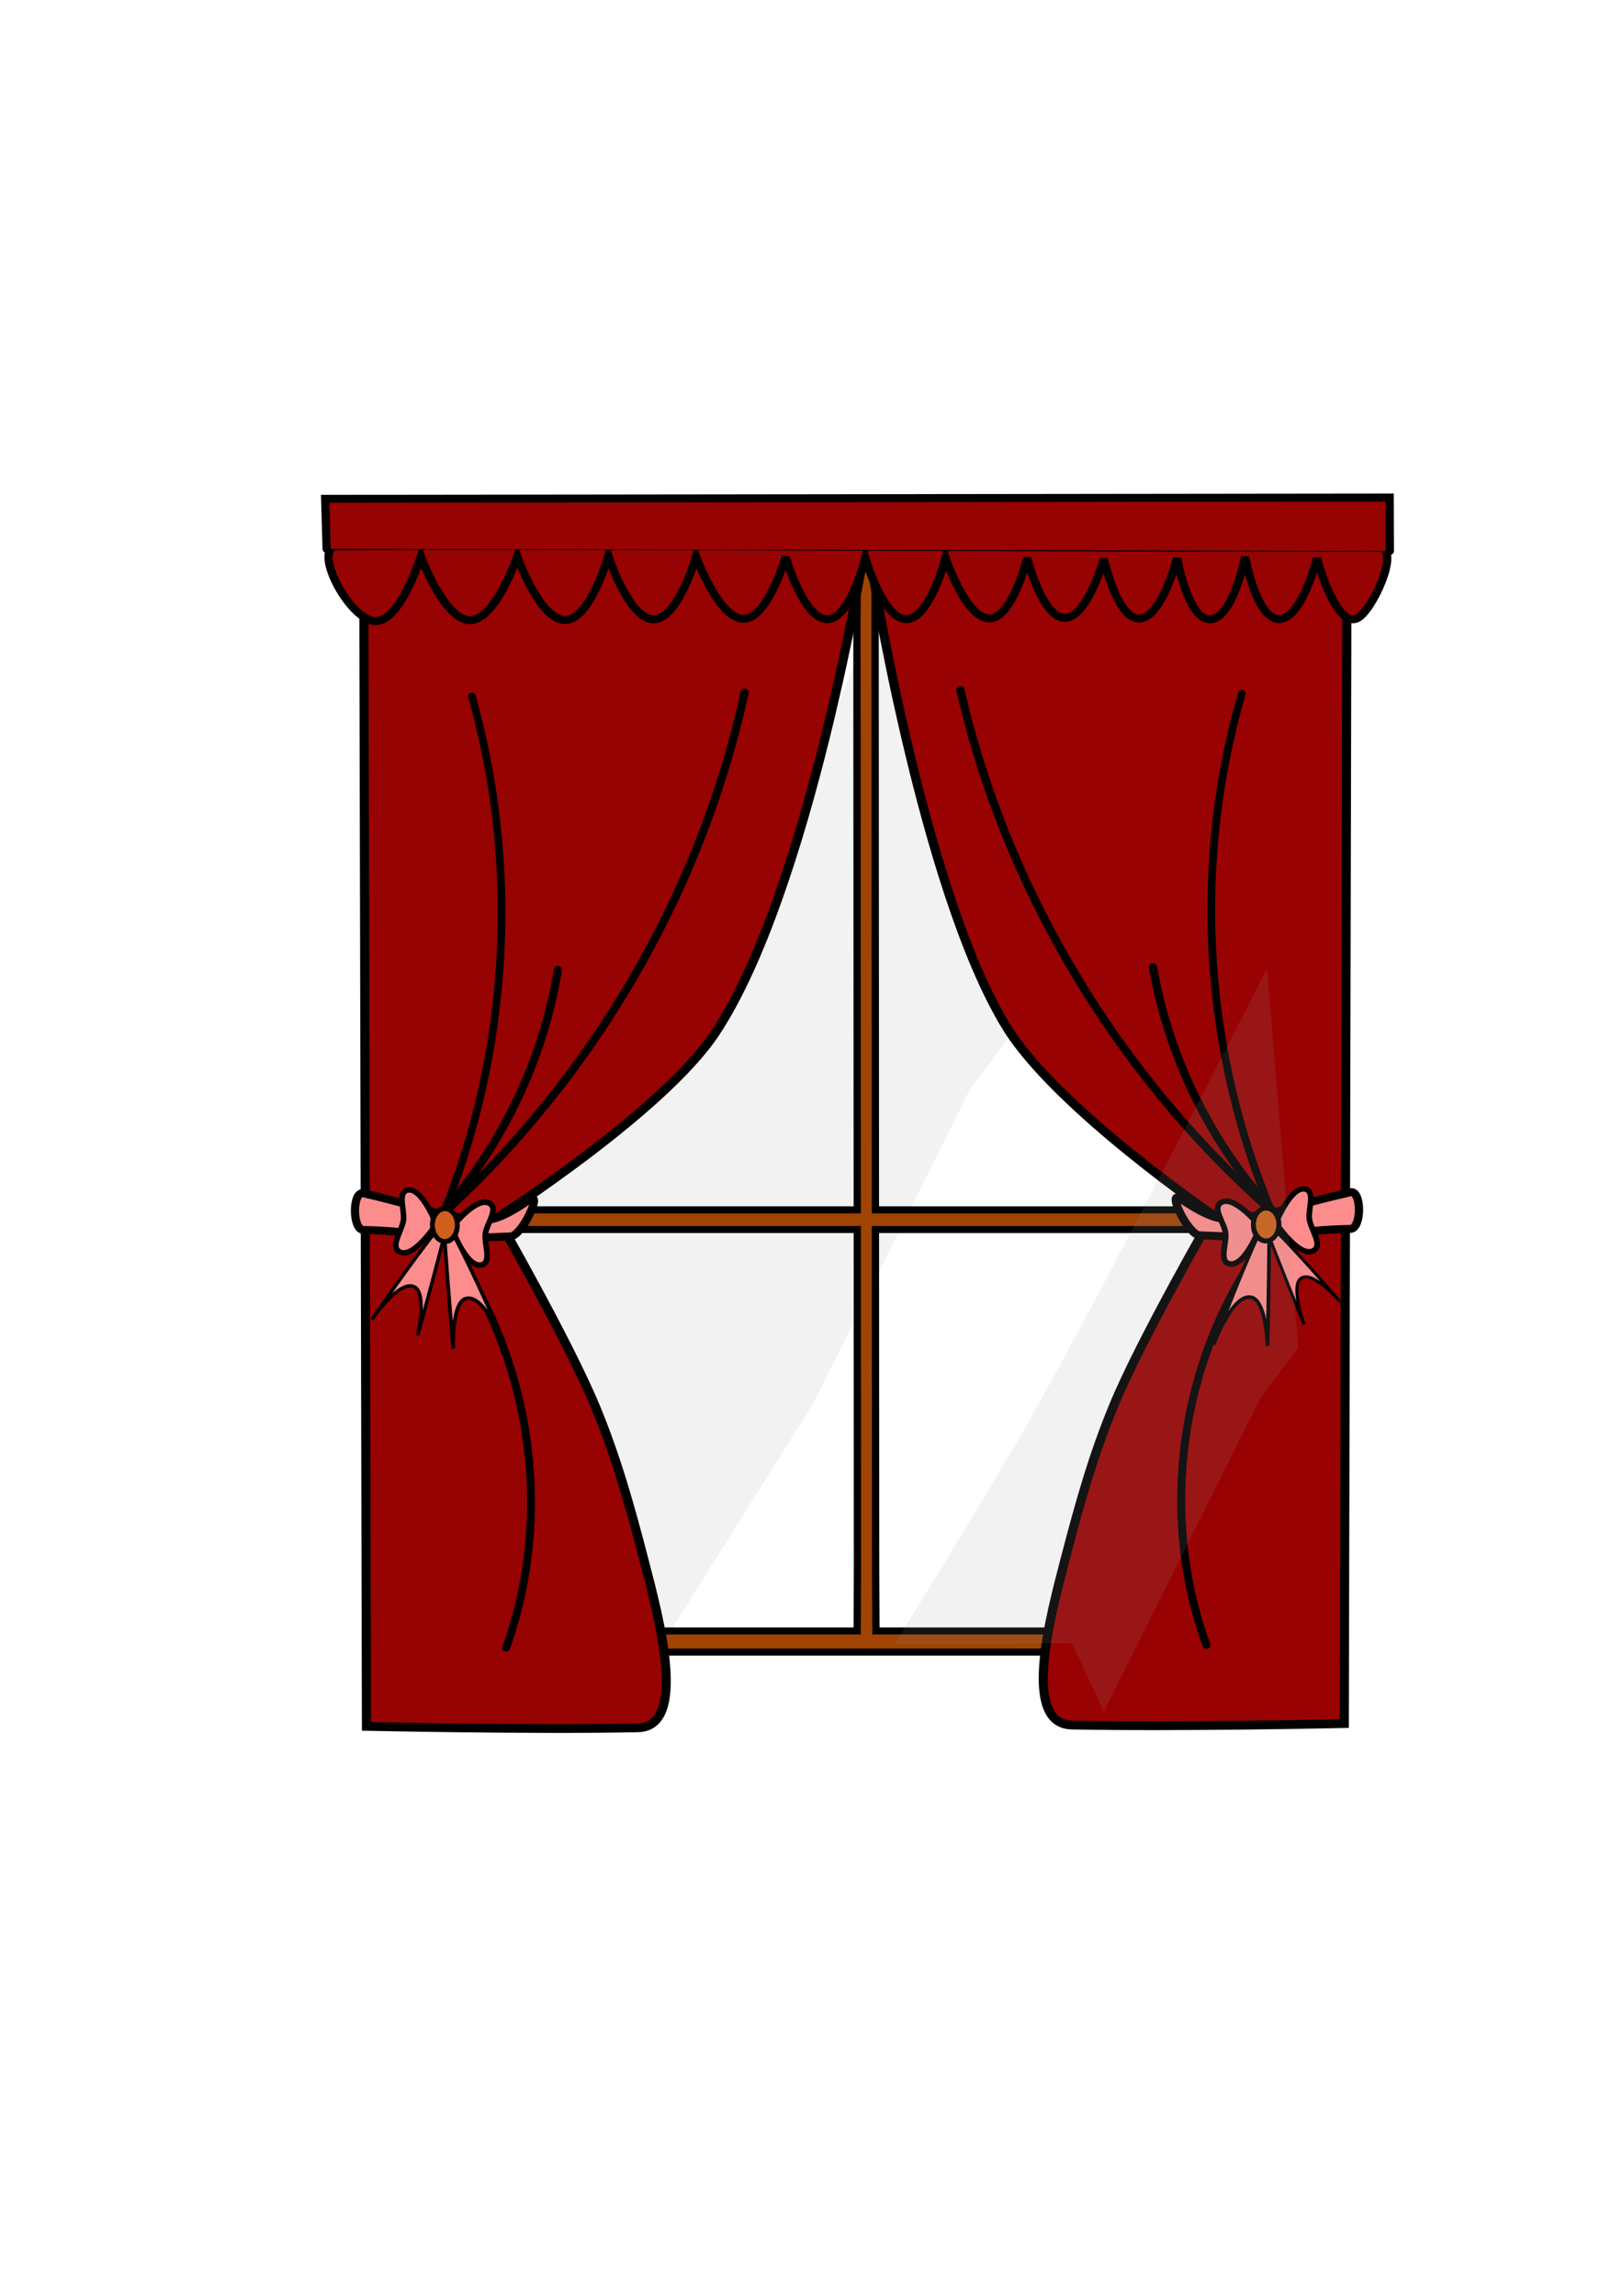 <?xml version="1.0" encoding="UTF-8" standalone="no"?>
<!-- Created with Inkscape (http://www.inkscape.org/) -->

<svg
   width="210mm"
   height="297mm"
   viewBox="0 0 210 297"
   version="1.1"
   id="svg327467"
   inkscape:version="1.2.2 (732a01da63, 2022-12-09)"
   sodipodi:docname="curtains.svg"
   xmlns:inkscape="http://www.inkscape.org/namespaces/inkscape"
   xmlns:sodipodi="http://sodipodi.sourceforge.net/DTD/sodipodi-0.dtd"
   xmlns="http://www.w3.org/2000/svg"
   xmlns:svg="http://www.w3.org/2000/svg">
  <sodipodi:namedview
     id="namedview327469"
     pagecolor="#ffffff"
     bordercolor="#000000"
     borderopacity="0.25"
     inkscape:showpageshadow="2"
     inkscape:pageopacity="0.0"
     inkscape:pagecheckerboard="0"
     inkscape:deskcolor="#d1d1d1"
     inkscape:document-units="mm"
     showgrid="false"
     inkscape:zoom="0.19242424"
     inkscape:cx="-1714.9606"
     inkscape:cy="1010.7874"
     inkscape:window-width="1920"
     inkscape:window-height="1051"
     inkscape:window-x="-9"
     inkscape:window-y="-9"
     inkscape:window-maximized="1"
     inkscape:current-layer="layer1" />
  <defs
     id="defs327464">
    <inkscape:path-effect
       effect="spiro"
       id="path-effect336286"
       is_visible="true"
       lpeversion="1" />
    <inkscape:path-effect
       effect="spiro"
       id="path-effect336286-1"
       is_visible="true"
       lpeversion="1" />
    <inkscape:path-effect
       effect="spiro"
       id="path-effect336286-2"
       is_visible="true"
       lpeversion="1" />
    <inkscape:path-effect
       effect="spiro"
       id="path-effect336286-2-5"
       is_visible="true"
       lpeversion="1" />
    <inkscape:path-effect
       effect="spiro"
       id="path-effect336286-1-5"
       is_visible="true"
       lpeversion="1" />
    <inkscape:path-effect
       effect="spiro"
       id="path-effect336286-4"
       is_visible="true"
       lpeversion="1" />
    <inkscape:path-effect
       effect="spiro"
       id="path-effect336286-2-1"
       is_visible="true"
       lpeversion="1" />
    <inkscape:path-effect
       effect="spiro"
       id="path-effect336286-24"
       is_visible="true"
       lpeversion="1" />
    <inkscape:path-effect
       effect="spiro"
       id="path-effect336286-1-3"
       is_visible="true"
       lpeversion="1" />
    <inkscape:path-effect
       effect="spiro"
       id="path-effect336286-2-1-3"
       is_visible="true"
       lpeversion="1" />
    <inkscape:path-effect
       effect="spiro"
       id="path-effect336286-2-53"
       is_visible="true"
       lpeversion="1" />
  </defs>
  <g
     inkscape:label="Layer 1"
     inkscape:groupmode="layer"
     id="layer1">
    <g
       id="g346047"
       transform="matrix(1.11,0,0,1.074,-1.148,-43.433)">
      <path
         id="rect345966"
         style="fill:#a0a0a0;fill-opacity:0.13;fill-rule:evenodd;stroke:none;stroke-width:1.401;stroke-linecap:round;stroke-dasharray:none;stroke-opacity:1;paint-order:stroke fill markers"
         d="m 63.436,209.381 14.091,30.277 18.298,-30.175 18.338,-37.949 4.322,-5.869 -15.307,-52.761 c 0,0 -13.461,41.404 -26.805,58.007 -5.255,6.538 -20.039,15.222 -20.039,15.222 z"
         sodipodi:nodetypes="ccccccacc" />
      <path
         id="rect345041-8"
         style="fill:#a04303;fill-opacity:1;fill-rule:evenodd;stroke:#000000;stroke-width:0.847;stroke-linecap:round;stroke-dasharray:none;stroke-opacity:1;paint-order:stroke fill markers"
         d="m 103.055,108.251 -2.085,0.628 -0.045,6.199 0.038,71.09 H 57.16 l -5.423,-0.021 0.496,2.342 4.927,0.054 h 43.805 l 0.022,40.81 -0.033,7.541 H 70.755 l -3.686,-0.022 0.337,2.506 3.349,0.058 h 61.731 2.718 l 1.765,-2.586 -4.483,0.044 h -29.347 l -0.037,-7.545 -0.022,-40.805 h 44.919 4 l 2.598,-2.417 -6.598,0.041 h -44.92 l -0.038,-71.094 z" />
      <path
         style="fill:#970202;fill-opacity:1;fill-rule:evenodd;stroke:#000000;stroke-width:1.062;stroke-linecap:round;stroke-dasharray:none;paint-order:stroke fill markers"
         d="m 101.812,106.557 c 0,0 -6.456,41.252 -17.421,58.325 -6.077,9.461 -25.379,22.224 -25.379,22.224 0,0 8.298,14.927 11.487,22.915 2.387,5.978 3.963,11.784 5.665,18.575 1.711,6.829 5.095,19.838 -0.787,19.963 -12.307,0.263 -31.628,-0.174 -31.628,-0.174 L 43.434,106.383 Z"
         id="path335477"
         sodipodi:nodetypes="cacassccc" />
      <path
         style="fill:#990202;fill-opacity:1;fill-rule:evenodd;stroke:#000000;stroke-width:1.064;stroke-linecap:round;stroke-dasharray:none;paint-order:stroke fill markers"
         d="m 102.325,106.746 c 0,0 6.08,40.718 16.071,57.459 5.782,9.689 24.013,22.567 24.013,22.567 0,0 -8.331,14.926 -11.533,22.914 -2.396,5.978 -3.979,11.784 -5.687,18.574 -1.718,6.829 -5.115,19.838 0.79,19.963 12.356,0.263 31.754,-0.174 31.754,-0.174 l 0.316,-141.999 z"
         id="path335477-5"
         sodipodi:nodetypes="cacassccc" />
      <path
         style="fill:none;fill-opacity:1;fill-rule:evenodd;stroke:#000000;stroke-width:0.953;stroke-linecap:round;stroke-dasharray:none;paint-order:stroke fill markers"
         d="m 87.829,123.866 c -4.799,22.83 -16.406,44.184 -32.954,60.628 -1.036,1.03 -2.091,2.04 -3.164,3.031"
         id="path336284"
         inkscape:path-effect="#path-effect336286"
         inkscape:original-d="m 87.828957,123.86565 c -10.984443,20.20952 -21.969089,40.41882 -32.953935,60.62791 -10.984849,20.20909 -2.108851,2.02114 -3.16358,3.03139" />
      <path
         style="fill:none;fill-opacity:1;fill-rule:evenodd;stroke:#000000;stroke-width:0.913;stroke-linecap:round;stroke-dasharray:none;paint-order:stroke fill markers"
         d="m 60.034,238.92 c 5.44,-15.73 3.123,-33.941 -6.082,-47.808 -0.682,-1.028 -1.4,-2.033 -2.151,-3.012"
         id="path336284-22"
         inkscape:path-effect="#path-effect336286-2"
         inkscape:original-d="m 60.03416,238.92047 c -2.02695,-15.93589 -4.054271,-31.87173 -6.081949,-47.80754 -2.027686,-15.93581 -1.433355,-2.00799 -2.150581,-3.01192" />
      <path
         style="fill:none;fill-opacity:1;fill-rule:evenodd;stroke:#000000;stroke-width:0.884;stroke-linecap:round;stroke-dasharray:none;paint-order:stroke fill markers"
         d="m 56.04,124.309 c 5.403,19.814 4.457,41.308 -2.667,60.571 -0.465,1.258 -0.956,2.507 -1.472,3.745"
         id="path336284-2"
         inkscape:path-effect="#path-effect336286-1"
         inkscape:original-d="m 56.039793,124.30947 c -0.88873,20.19031 -1.777736,40.38055 -2.667005,60.57073 -0.889275,20.19018 -0.980939,2.49654 -1.471816,3.74471" />
      <path
         style="fill:#970202;fill-opacity:1;fill-rule:evenodd;stroke:#000000;stroke-width:0.956;stroke-linecap:round;stroke-dasharray:none;stroke-opacity:1;paint-order:stroke fill markers"
         d="m 40.368,106.252 c -3.037,0.014 1.236,8.719 4.319,9 2.966,0.27 5.402,-7.786 5.402,-7.786 0,0 2.746,7.718 5.771,7.674 2.962,-0.043 5.468,-7.674 5.468,-7.674 0,0 2.647,7.766 5.64,7.659 2.882,-0.103 4.979,-7.746 4.979,-7.746 0,0 2.383,7.71 5.31,7.659 2.827,-0.049 4.913,-7.572 4.913,-7.572 0,0 2.653,7.622 5.603,7.511 2.8,-0.106 4.857,-7.511 4.857,-7.511 v 0.087 c 0,0 2.074,7.533 4.867,7.471 2.684,-0.06 4.405,-7.384 4.405,-7.384 0,0 2.051,7.421 4.811,7.38 2.708,-0.04 4.54,-7.38 4.54,-7.38 0,0 2.385,7.429 5.198,7.293 2.642,-0.128 4.312,-7.293 4.312,-7.293 0,0 1.726,7.17 4.359,7.217 2.645,0.046 4.588,-7.094 4.588,-7.094 0,0 1.489,7.125 4.059,7.181 2.668,0.058 4.48,-7.267 4.48,-7.267 0,0 1.233,7.326 3.808,7.36 2.668,0.036 4.117,-7.519 4.117,-7.519 0,0 1.275,7.386 3.897,7.488 2.682,0.105 4.476,-7.33 4.476,-7.33 0,0 2.123,8.305 4.639,7.267 1.766,-0.729 5.19,-8.527 2.657,-8.517 -25.486,0.094 -86.227,-0.339 -121.478,-0.173 z"
         id="path343045"
         sodipodi:nodetypes="sacacacacaccacacacacacacacsss" />
      <path
         style="fill:#970202;fill-opacity:1;fill-rule:evenodd;stroke:#000000;stroke-width:0.956;stroke-linecap:round;stroke-dasharray:none;stroke-opacity:1;paint-order:stroke fill markers"
         d="m 39.106,106.564 -0.167,-6.041 124.086,-0.153 0.024,6.435"
         id="path343049"
         sodipodi:nodetypes="cccc" />
      <path
         id="rect343107"
         style="fill:#fd8d8d;fill-opacity:1;fill-rule:evenodd;stroke:#000000;stroke-width:0.953;stroke-linecap:round;stroke-dasharray:none;stroke-opacity:1;paint-order:stroke fill markers"
         d="m 43.401,184.173 c -1.305,-0.313 -1.335,4.397 0,4.419 5.084,0.085 8.499,0.888 8.499,0.888 l 3.004,0.184 c 0,0 1.793,-0.154 5.653,-0.3 1.334,-0.051 3.829,-5.591 2.179,-4.41 -4.685,3.353 -5.498,2.446 -8.442,2.054 -0.822,-0.109 -2.475,-0.495 -2.475,-0.495 0,0 -3.819,-1.235 -8.419,-2.34 z"
         sodipodi:nodetypes="ssccssscs" />
      <path
         style="fill:#fd8d8d;fill-opacity:1;fill-rule:evenodd;stroke:#000000;stroke-width:0.645;stroke-linecap:round;stroke-dasharray:none;stroke-opacity:1;paint-order:stroke fill markers"
         d="m 51.881,187.893 c 0,0 -1.711,-4.551 -3.373,-4.091 -1.148,0.317 -0.296,2.394 -0.443,3.591 -0.157,1.273 -1.582,3.161 -0.472,3.82 1.589,0.944 4.288,-3.32 4.288,-3.32 z"
         id="path344692"
         sodipodi:nodetypes="caaac" />
      <path
         style="fill:#fd8d8d;fill-opacity:1;fill-rule:evenodd;stroke:#000000;stroke-width:0.663;stroke-linecap:round;stroke-dasharray:none;stroke-opacity:1;paint-order:stroke fill markers"
         d="m 53.657,188.317 c 0,0 2.961,-3.908 4.478,-2.902 1.026,0.68 -0.364,2.415 -0.518,3.626 -0.159,1.248 0.778,3.428 -0.421,3.753 -1.792,0.486 -3.539,-4.478 -3.539,-4.478 z"
         id="path344692-3"
         sodipodi:nodetypes="caaac" />
      <path
         style="fill:none;fill-opacity:1;fill-rule:evenodd;stroke:#000000;stroke-width:0.953;stroke-linecap:round;stroke-dasharray:none;paint-order:stroke fill markers"
         d="m 66.066,157.264 c -1.635,10.275 -6.008,20.101 -12.548,28.193 -0.38,0.47 -0.767,0.934 -1.161,1.393"
         id="path336284-22-4"
         inkscape:path-effect="#path-effect336286-2-1"
         inkscape:original-d="m 66.06565,157.26407 c -2.556513,7.19887 -9.991099,20.99437 -12.547876,28.19324 -2.556784,7.19886 -0.773889,0.92854 -1.161043,1.39281"
         sodipodi:nodetypes="csc" />
      <path
         style="fill:none;fill-opacity:1;fill-rule:evenodd;stroke:#000000;stroke-width:0.968;stroke-linecap:round;stroke-dasharray:none;paint-order:stroke fill markers"
         d="m 112.983,123.551 c 5.093,22.944 17.08,44.312 34.004,60.62 1.069,1.03 2.158,2.041 3.264,3.031"
         id="path336284-9"
         inkscape:path-effect="#path-effect336286-24"
         inkscape:original-d="m 112.983,123.5506 c 11.33455,20.20679 22.66932,40.41335 34.00429,60.61971 11.33497,20.20635 2.17607,2.02087 3.26441,3.03097" />
      <path
         style="fill:none;fill-opacity:1;fill-rule:evenodd;stroke:#000000;stroke-width:0.928;stroke-linecap:round;stroke-dasharray:none;paint-order:stroke fill markers"
         d="m 141.664,238.59 c -5.543,-15.728 -3.139,-34.037 6.276,-47.801 0.704,-1.029 1.444,-2.034 2.219,-3.012"
         id="path336284-22-7"
         inkscape:path-effect="#path-effect336286-2-53"
         inkscape:original-d="m 141.66371,238.58983 c 2.09156,-15.93371 4.1835,-31.8674 6.2758,-47.80105 2.09231,-15.93365 1.47904,-2.00772 2.21912,-3.01151" />
      <path
         style="fill:none;fill-opacity:1;fill-rule:evenodd;stroke:#000000;stroke-width:0.898;stroke-linecap:round;stroke-dasharray:none;paint-order:stroke fill markers"
         d="m 145.785,123.994 c -5.554,19.791 -4.574,41.357 2.752,60.563 0.48,1.258 0.986,2.507 1.519,3.744"
         id="path336284-2-4"
         inkscape:path-effect="#path-effect336286-1-3"
         inkscape:original-d="m 145.78539,123.99438 c 0.91706,20.18757 1.8344,40.37507 2.75201,60.56252 0.91762,20.18744 1.0122,2.49619 1.51873,3.7442" />
      <path
         style="fill:none;fill-opacity:1;fill-rule:evenodd;stroke:#000000;stroke-width:0.968;stroke-linecap:round;stroke-dasharray:none;paint-order:stroke fill markers"
         d="m 135.44,156.945 c 1.731,10.318 6.249,20.154 12.948,28.189 0.392,0.47 0.792,0.935 1.198,1.393"
         id="path336284-22-4-3"
         inkscape:path-effect="#path-effect336286-2-1-3"
         inkscape:original-d="m 135.43998,156.94451 c 2.63799,7.19789 10.30955,20.99152 12.94781,28.18942 2.63828,7.19788 0.79856,0.92841 1.19805,1.39261"
         sodipodi:nodetypes="csc" />
      <path
         style="fill:#fd8c8c;fill-opacity:1;fill-rule:evenodd;stroke:#000000;stroke-width:0.395;stroke-linecap:round;stroke-dasharray:none;stroke-opacity:1;paint-order:stroke fill markers"
         d="m 51.934,188.668 c -2.891,3.676 -7.553,10.72 -7.553,10.72 0,0 3.277,-5.031 5.035,-3.905 1.387,0.888 0.307,5.82 0.307,5.82 0,0 1.811,-6.834 3.009,-11.639 0.112,-0.448 -0.535,-1.33 -0.798,-0.995 z"
         id="path344936"
         sodipodi:nodetypes="scacss" />
      <path
         style="fill:#fd8c8c;fill-opacity:1;fill-rule:evenodd;stroke:#000000;stroke-width:0.42;stroke-linecap:round;stroke-dasharray:none;stroke-opacity:1;paint-order:stroke fill markers"
         d="m 53.906,189.176 c 2.328,4.494 5.875,12.911 5.875,12.911 0,0 -2.479,-5.999 -4.516,-5.214 -1.607,0.619 -1.396,6.023 -1.396,6.023 0,0 -0.62,-7.559 -0.978,-12.856 -0.033,-0.494 0.802,-1.273 1.015,-0.863 z"
         id="path344936-5"
         sodipodi:nodetypes="scacss" />
      <ellipse
         style="fill:#ce5f1c;fill-opacity:1;fill-rule:evenodd;stroke:#000000;stroke-width:0.578;stroke-linecap:round;stroke-dasharray:none;stroke-opacity:1;paint-order:stroke fill markers"
         id="path344636"
         cx="71.445"
         cy="174.733"
         rx="1.469"
         ry="1.973"
         transform="matrix(0.98,0.198,-0.098,0.995,0,0)" />
      <path
         id="rect343107-6"
         style="fill:#fd8d8d;fill-opacity:1;fill-rule:evenodd;stroke:#000000;stroke-width:0.963;stroke-linecap:round;stroke-dasharray:none;stroke-opacity:1;paint-order:stroke fill markers"
         d="m 158.436,184.052 c 1.335,-0.313 1.366,4.392 0,4.415 -5.203,0.085 -8.698,0.887 -8.698,0.887 l -3.075,0.184 c 0,0 -1.835,-0.154 -5.786,-0.3 -1.366,-0.051 -3.919,-5.585 -2.23,-4.406 4.795,3.35 5.627,2.444 8.639,2.052 0.841,-0.109 2.533,-0.495 2.533,-0.495 0,0 3.908,-1.234 8.616,-2.337 z"
         sodipodi:nodetypes="ssccssscs" />
      <path
         style="fill:#fd8d8d;fill-opacity:1;fill-rule:evenodd;stroke:#000000;stroke-width:0.653;stroke-linecap:round;stroke-dasharray:none;stroke-opacity:1;paint-order:stroke fill markers"
         d="m 149.756,187.767 c 0,0 1.751,-4.546 3.452,-4.087 1.174,0.317 0.302,2.392 0.454,3.587 0.161,1.272 1.619,3.157 0.483,3.816 -1.626,0.943 -4.389,-3.317 -4.389,-3.317 z"
         id="path344692-4"
         sodipodi:nodetypes="caaac" />
      <path
         style="fill:#fd8d8d;fill-opacity:1;fill-rule:evenodd;stroke:#000000;stroke-width:0.67;stroke-linecap:round;stroke-dasharray:none;stroke-opacity:1;paint-order:stroke fill markers"
         d="m 147.94,188.191 c 0,0 -3.03,-3.904 -4.583,-2.899 -1.05,0.68 0.372,2.412 0.53,3.623 0.163,1.247 -0.797,3.425 0.431,3.749 1.834,0.485 3.622,-4.473 3.622,-4.473 z"
         id="path344692-3-1"
         sodipodi:nodetypes="caaac" />
      <path
         style="fill:#fd8c8c;fill-opacity:1;fill-rule:evenodd;stroke:#000000;stroke-width:0.434;stroke-linecap:round;stroke-dasharray:none;stroke-opacity:1;paint-order:stroke fill markers"
         d="m 147.852,188.865 c -2.169,4.753 -5.37,13.562 -5.37,13.562 0,0 2.229,-6.273 4.437,-5.719 1.741,0.437 1.871,5.86 1.871,5.86 0,0 0.161,-7.622 0.192,-12.955 0.003,-0.497 -0.932,-1.181 -1.13,-0.748 z"
         id="path344936-6"
         sodipodi:nodetypes="scacss" />
      <path
         style="fill:#fd8c8c;fill-opacity:1;fill-rule:evenodd;stroke:#000000;stroke-width:0.355;stroke-linecap:round;stroke-dasharray:none;stroke-opacity:1;paint-order:stroke fill markers"
         d="m 149.614,188.581 c 2.893,2.943 7.697,8.729 7.697,8.729 0,0 -3.387,-4.141 -4.728,-2.802 -1.058,1.056 0.465,5.467 0.465,5.467 0,0 -2.376,-6.061 -3.983,-10.335 -0.15,-0.399 0.285,-1.327 0.549,-1.058 z"
         id="path344936-5-2"
         sodipodi:nodetypes="scacss" />
      <ellipse
         style="fill:#ce5f1c;fill-opacity:1;fill-rule:evenodd;stroke:#000000;stroke-width:0.585;stroke-linecap:round;stroke-dasharray:none;stroke-opacity:1;paint-order:stroke fill markers"
         id="path344636-2"
         cx="-129.673"
         cy="214.162"
         rx="1.502"
         ry="1.971"
         transform="matrix(-0.981,0.194,0.1,0.995,0,0)" />
      <path
         id="rect345966-4"
         style="fill:#a0a0a0;fill-opacity:0.13;fill-rule:evenodd;stroke:none;stroke-width:1.401;stroke-linecap:round;stroke-dasharray:none;stroke-opacity:1;paint-order:stroke fill markers"
         d="m 105.582,238.492 20.411,-0.107 3.714,8.229 18.338,-37.949 4.322,-5.869 -3.639,-45.712 c 0,0 -17.848,36.346 -27.535,54.117 -4.965,9.108 -15.664,26.889 -15.664,26.889 z"
         sodipodi:nodetypes="ccccccacc" />
    </g>
  </g>
</svg>
